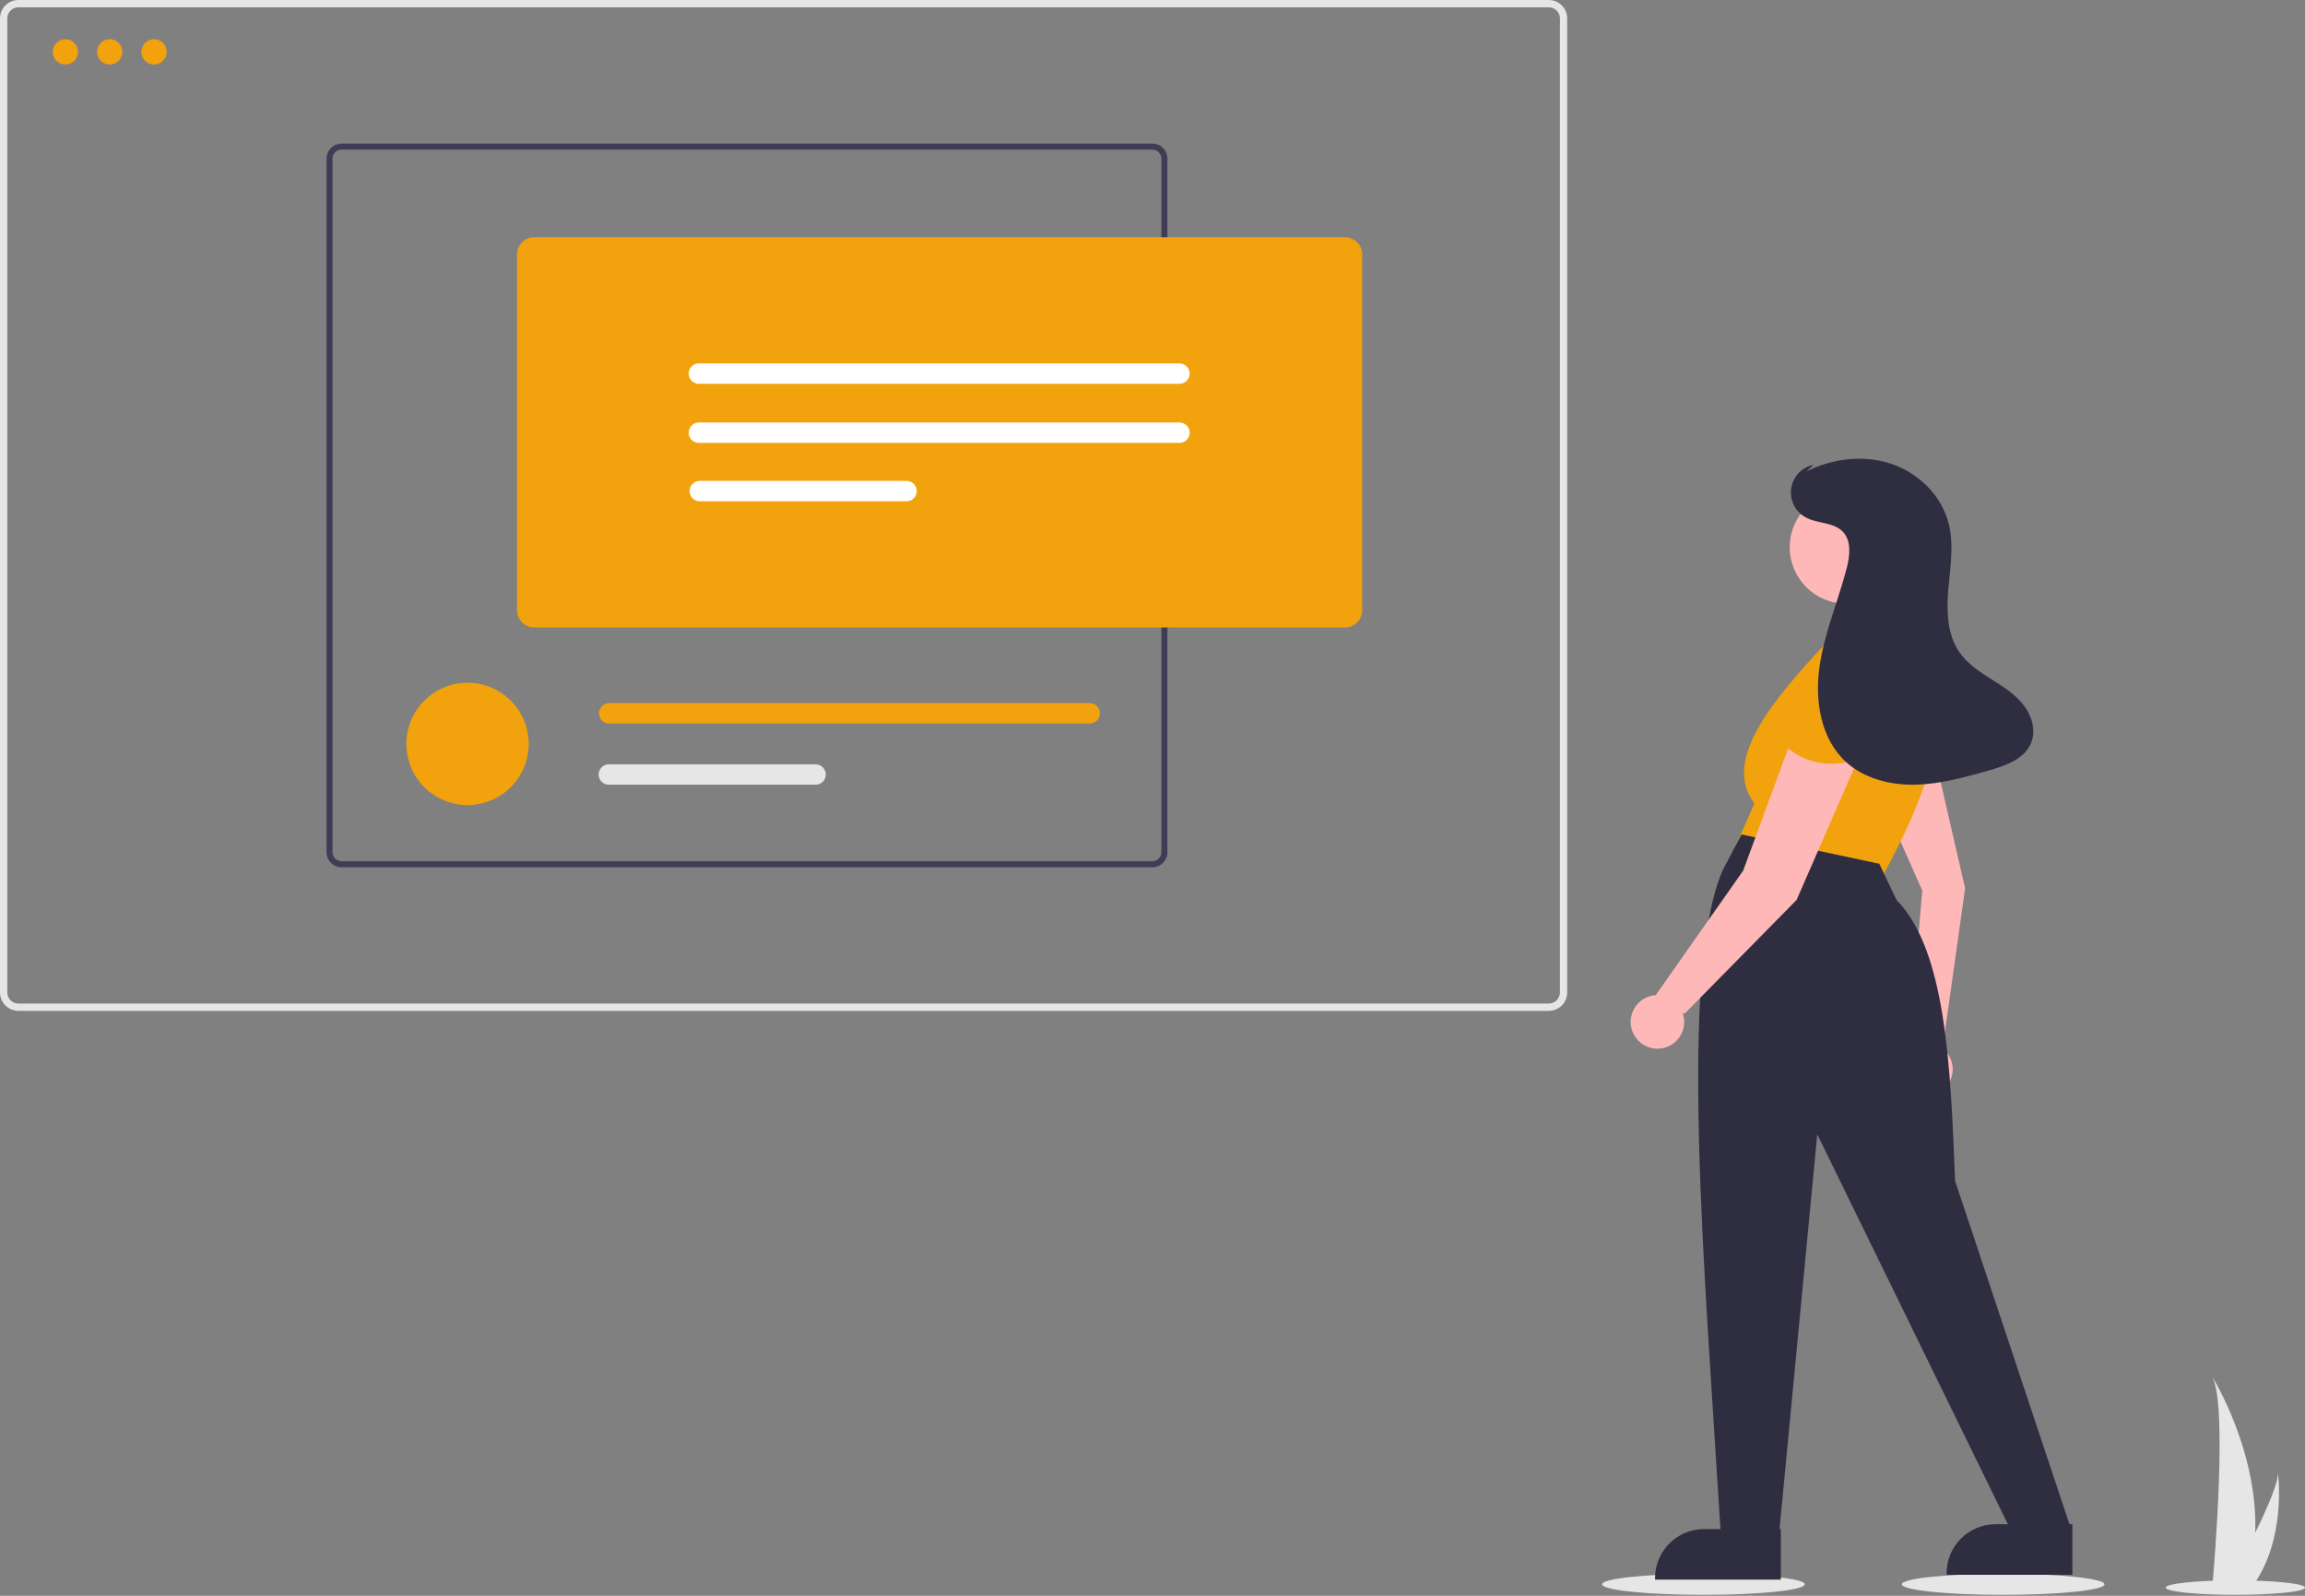 <svg width="390" height="270" viewBox="0 0 390 270" fill="none" xmlns="http://www.w3.org/2000/svg">
<rect x="0" y="0" width="390" height="270" fill="#808080" stroke="none"/>
<g clip-path="url(#clip0_8:698)">
<path d="M315.643 129.039L325.248 150.683L322.937 177.451C322.211 178.067 321.697 178.895 321.468 179.819C321.24 180.742 321.307 181.714 321.662 182.598C322.016 183.481 322.64 184.23 323.444 184.738C324.248 185.247 325.191 185.49 326.141 185.432C327.09 185.374 327.997 185.019 328.734 184.416C329.47 183.813 329.998 182.994 330.243 182.075C330.487 181.155 330.436 180.182 330.097 179.293C329.758 178.404 329.148 177.644 328.353 177.121L328.729 177.055L332.492 150.306L326.285 123.324L315.643 129.039Z" fill="#FFB8B8"/>
<path d="M288.213 269.843C297.681 269.843 305.356 269.044 305.356 268.057C305.356 267.07 297.681 266.271 288.213 266.271C278.745 266.271 271.069 267.07 271.069 268.057C271.069 269.044 278.745 269.843 288.213 269.843Z" fill="#E6E6E6"/>
<path d="M338.928 269.843C348.396 269.843 356.071 269.044 356.071 268.057C356.071 267.07 348.396 266.271 338.928 266.271C329.46 266.271 321.784 267.07 321.784 268.057C321.784 269.044 329.46 269.843 338.928 269.843Z" fill="#E6E6E6"/>
<path d="M378.214 269.843C384.723 269.843 390 269.293 390 268.615C390 267.937 384.723 267.387 378.214 267.387C371.705 267.387 366.428 267.937 366.428 268.615C366.428 269.293 371.705 269.843 378.214 269.843Z" fill="#E6E6E6"/>
<path d="M381.585 259.306C381.504 262.367 380.992 265.402 380.064 268.32C380.043 268.388 380.021 268.455 379.999 268.522H374.316C374.322 268.462 374.328 268.394 374.334 268.32C374.713 263.961 376.898 237.44 374.286 232.905C374.515 233.272 382.028 245.459 381.585 259.306Z" fill="#E6E6E6"/>
<path d="M381.161 268.32C381.113 268.388 381.064 268.455 381.013 268.522H376.75C376.782 268.465 376.82 268.399 376.863 268.32C377.567 267.049 379.652 263.247 381.587 259.306C383.667 255.07 385.575 250.674 385.414 249.083C385.464 249.442 386.902 260.381 381.161 268.32Z" fill="#E6E6E6"/>
<path d="M262.051 171.034H3.117C2.29 171.033 1.498 170.704 0.914 170.12C0.33 169.535 0.001 168.743 0 167.916V3.118C0.001 2.291 0.33 1.499 0.914 0.914C1.498 0.33 2.29 0.001 3.117 -1.90735e-06H262.051C262.877 0.001 263.669 0.33 264.254 0.914C264.838 1.499 265.167 2.291 265.167 3.118V167.916C265.166 168.743 264.838 169.535 264.254 170.12C263.669 170.704 262.877 171.033 262.051 171.034ZM3.117 1.234C2.617 1.234 2.139 1.433 1.785 1.786C1.432 2.139 1.234 2.618 1.233 3.118V167.916C1.234 168.416 1.432 168.895 1.785 169.248C2.139 169.601 2.617 169.8 3.117 169.8H262.051C262.55 169.8 263.029 169.601 263.382 169.248C263.735 168.895 263.934 168.416 263.934 167.916V3.118C263.934 2.618 263.735 2.139 263.382 1.786C263.029 1.433 262.55 1.234 262.051 1.234H3.117Z" fill="#E6E6E6"/>
<path d="M194.981 24.296H57.789C57.116 24.297 56.47 24.565 55.993 25.041C55.517 25.518 55.249 26.164 55.248 26.838V144.196C55.249 144.87 55.517 145.516 55.993 145.992C56.47 146.469 57.116 146.737 57.789 146.738H194.981C195.655 146.737 196.301 146.469 196.777 145.992C197.254 145.516 197.522 144.87 197.523 144.196V26.838C197.522 26.164 197.254 25.518 196.777 25.041C196.301 24.565 195.655 24.297 194.981 24.296ZM196.502 144.196C196.502 144.6 196.342 144.988 196.057 145.274C195.772 145.56 195.385 145.722 194.981 145.724H57.789C57.385 145.723 56.998 145.561 56.713 145.275C56.428 144.988 56.268 144.6 56.269 144.196V26.838C56.268 26.434 56.428 26.046 56.713 25.759C56.998 25.473 57.385 25.311 57.789 25.31H194.981C195.385 25.312 195.772 25.474 196.057 25.76C196.342 26.046 196.502 26.434 196.502 26.838V144.196Z" fill="#3F3D56"/>
<path d="M89.457 125.871C89.457 126.052 89.452 126.233 89.442 126.409C89.304 129.057 88.154 131.551 86.232 133.377C84.309 135.202 81.759 136.22 79.108 136.22C76.457 136.22 73.907 135.202 71.984 133.377C70.061 131.551 68.912 129.057 68.773 126.409C68.764 126.233 68.759 126.052 68.759 125.871C68.759 123.125 69.849 120.492 71.79 118.55C73.731 116.609 76.363 115.518 79.108 115.518C81.852 115.518 84.485 116.609 86.425 118.55C88.366 120.492 89.457 123.125 89.457 125.871H89.457Z" fill="#F2A20C"/>
<path d="M184.321 118.968H103.006C102.56 118.985 102.138 119.174 101.828 119.496C101.518 119.817 101.345 120.247 101.345 120.694C101.345 121.14 101.518 121.57 101.828 121.892C102.138 122.213 102.56 122.403 103.006 122.419H184.321C184.778 122.436 185.223 122.27 185.558 121.959C185.893 121.648 186.091 121.216 186.108 120.759C186.125 120.301 185.96 119.856 185.65 119.52C185.339 119.185 184.908 118.986 184.451 118.968C184.408 118.966 184.364 118.966 184.321 118.968Z" fill="#F2A20C"/>
<path d="M137.995 129.322H103.006C102.549 129.322 102.111 129.504 101.788 129.827C101.465 130.15 101.283 130.589 101.283 131.046C101.283 131.503 101.465 131.941 101.788 132.265C102.111 132.588 102.549 132.769 103.006 132.769H137.995C138.452 132.77 138.891 132.589 139.214 132.267C139.538 131.944 139.72 131.506 139.721 131.049C139.722 130.592 139.541 130.153 139.219 129.829C138.896 129.505 138.458 129.323 138.001 129.322H137.995Z" fill="#E6E6E6"/>
<path d="M227.575 106.164H90.382C89.614 106.163 88.877 105.857 88.334 105.314C87.791 104.771 87.486 104.034 87.485 103.265V43.034C87.486 42.266 87.791 41.529 88.334 40.986C88.877 40.442 89.614 40.136 90.382 40.136H227.573C228.342 40.136 229.078 40.442 229.621 40.986C230.164 41.529 230.47 42.266 230.471 43.034V103.264C230.47 104.032 230.165 104.769 229.622 105.313C229.08 105.857 228.343 106.163 227.575 106.164Z" fill="#F2A20C"/>
<path d="M118.323 61.486C117.866 61.466 117.419 61.629 117.082 61.938C116.744 62.248 116.543 62.679 116.523 63.136C116.503 63.594 116.666 64.041 116.975 64.378C117.284 64.716 117.715 64.917 118.173 64.937C118.223 64.939 118.273 64.939 118.323 64.937H199.636C200.081 64.918 200.5 64.727 200.808 64.406C201.116 64.085 201.287 63.657 201.287 63.212C201.287 62.767 201.116 62.339 200.808 62.017C200.5 61.696 200.081 61.505 199.636 61.486H118.323Z" fill="white"/>
<path d="M118.323 71.484C117.866 71.464 117.419 71.627 117.082 71.936C116.744 72.246 116.543 72.677 116.523 73.134C116.503 73.592 116.666 74.039 116.975 74.377C117.284 74.714 117.715 74.915 118.173 74.935C118.223 74.938 118.273 74.938 118.323 74.935H199.636C200.081 74.916 200.5 74.726 200.808 74.404C201.116 74.083 201.287 73.655 201.287 73.21C201.287 72.765 201.116 72.337 200.808 72.016C200.5 71.694 200.081 71.504 199.636 71.484H118.323Z" fill="white"/>
<path d="M118.323 81.361C117.879 81.38 117.459 81.57 117.151 81.892C116.844 82.213 116.672 82.641 116.672 83.086C116.672 83.531 116.844 83.959 117.151 84.281C117.459 84.602 117.879 84.792 118.323 84.812H153.312C153.539 84.822 153.765 84.787 153.978 84.709C154.191 84.632 154.387 84.513 154.554 84.36C154.721 84.207 154.857 84.022 154.953 83.816C155.048 83.611 155.103 83.388 155.113 83.162C155.123 82.935 155.088 82.709 155.01 82.496C154.933 82.282 154.814 82.087 154.661 81.919C154.508 81.752 154.323 81.617 154.117 81.521C153.912 81.425 153.69 81.371 153.463 81.361C153.413 81.359 153.363 81.359 153.312 81.361H118.323Z" fill="white"/>
<path d="M11.063 10.918C12.247 10.918 13.206 9.958 13.206 8.774C13.206 7.59 12.247 6.631 11.063 6.631C9.88 6.631 8.92 7.59 8.92 8.774C8.92 9.958 9.88 10.918 11.063 10.918Z" fill="#F2A20C"/>
<path d="M18.563 10.918C19.747 10.918 20.706 9.958 20.706 8.774C20.706 7.59 19.747 6.631 18.563 6.631C17.38 6.631 16.42 7.59 16.42 8.774C16.42 9.958 17.38 10.918 18.563 10.918Z" fill="#F2A20C"/>
<path d="M26.063 10.918C27.247 10.918 28.206 9.958 28.206 8.774C28.206 7.59 27.247 6.631 26.063 6.631C24.88 6.631 23.92 7.59 23.92 8.774C23.92 9.958 24.88 10.918 26.063 10.918Z" fill="#F2A20C"/>
<path d="M312.363 102.141C317.635 102.141 321.909 97.866 321.909 92.592C321.909 87.318 317.635 83.043 312.363 83.043C307.092 83.043 302.818 87.318 302.818 92.592C302.818 97.866 307.092 102.141 312.363 102.141Z" fill="#FFB8B8"/>
<path d="M293.483 143.518L318.553 148.183C327.005 132.693 331.667 118.706 323.801 109.689L308.934 108.814C299.434 118.976 291.4 128.838 296.859 135.936L293.483 143.518Z" fill="#F2A20C"/>
<path d="M315.808 131.355C321.545 133.551 326.87 131.643 331.758 125.383L324.514 111.401L315.283 113.231L315.808 131.355Z" fill="#F9A826"/>
<path d="M291.15 259.584L301.061 259.074L307.474 191.927L340.123 258.711L350.326 258.419L330.797 199.801C330.026 180.244 329.22 160.739 320.885 152.266L317.97 146.142L294.65 141.184L291.443 147.308C284.008 164.676 288.373 214.299 291.15 259.584Z" fill="#2F2E41"/>
<path d="M303.102 125.146L294.94 147.311L280.139 168.381C279.19 168.443 278.284 168.802 277.55 169.408C276.817 170.014 276.292 170.835 276.051 171.756C275.81 172.676 275.865 173.649 276.208 174.537C276.551 175.425 277.164 176.182 277.962 176.701C278.759 177.22 279.699 177.475 280.649 177.43C281.599 177.384 282.511 177.041 283.255 176.448C283.999 175.855 284.538 175.043 284.795 174.127C285.052 173.21 285.014 172.236 284.686 171.343L285.028 171.514L303.976 152.269L315.054 126.896L303.102 125.146Z" fill="#FFB8B8"/>
<path d="M301.062 125.146C305.146 129.736 310.751 130.492 317.97 127.187V111.439L308.933 108.815L301.062 125.146Z" fill="#F2A20C"/>
<path d="M342.3 119.183C340.849 117.367 338.823 116.118 336.859 114.876C334.895 113.633 332.9 112.312 331.565 110.408C329.435 107.37 329.334 103.374 329.652 99.677C329.969 95.98 330.62 92.204 329.719 88.604C328.528 83.842 324.584 79.986 319.924 78.449C315.264 76.911 310.023 77.568 305.639 79.773L306.844 78.636C305.884 78.834 305.008 79.321 304.333 80.032C303.658 80.744 303.218 81.645 303.071 82.615C302.924 83.584 303.078 84.575 303.512 85.455C303.945 86.334 304.638 87.06 305.496 87.533C307.474 88.624 310.168 88.312 311.757 89.916C313.321 91.497 312.993 94.092 312.428 96.244C310.967 101.813 308.649 107.175 307.846 112.875C307.044 118.576 308.059 124.963 312.286 128.87C315.394 131.741 319.81 132.849 324.039 132.764C328.269 132.68 332.396 131.522 336.466 130.371C339.32 129.564 342.541 128.444 343.659 125.694C344.535 123.542 343.752 121 342.3 119.183Z" fill="#2F2E41"/>
<path d="M301.311 267.27L280.03 267.269V267C280.03 264.802 280.903 262.695 282.457 261.141C284.01 259.587 286.117 258.714 288.313 258.714H288.314L301.311 258.714L301.311 267.27Z" fill="#2F2E41"/>
<path d="M350.64 266.447L329.359 266.446V266.177C329.359 263.98 330.232 261.872 331.785 260.318C333.338 258.764 335.445 257.891 337.642 257.891H337.642L350.64 257.892L350.64 266.447Z" fill="#2F2E41"/>
</g>
<defs>
<clipPath id="clip0_8:698">
<rect width="390" height="269.843" fill="white"/>
</clipPath>
</defs>
</svg>

